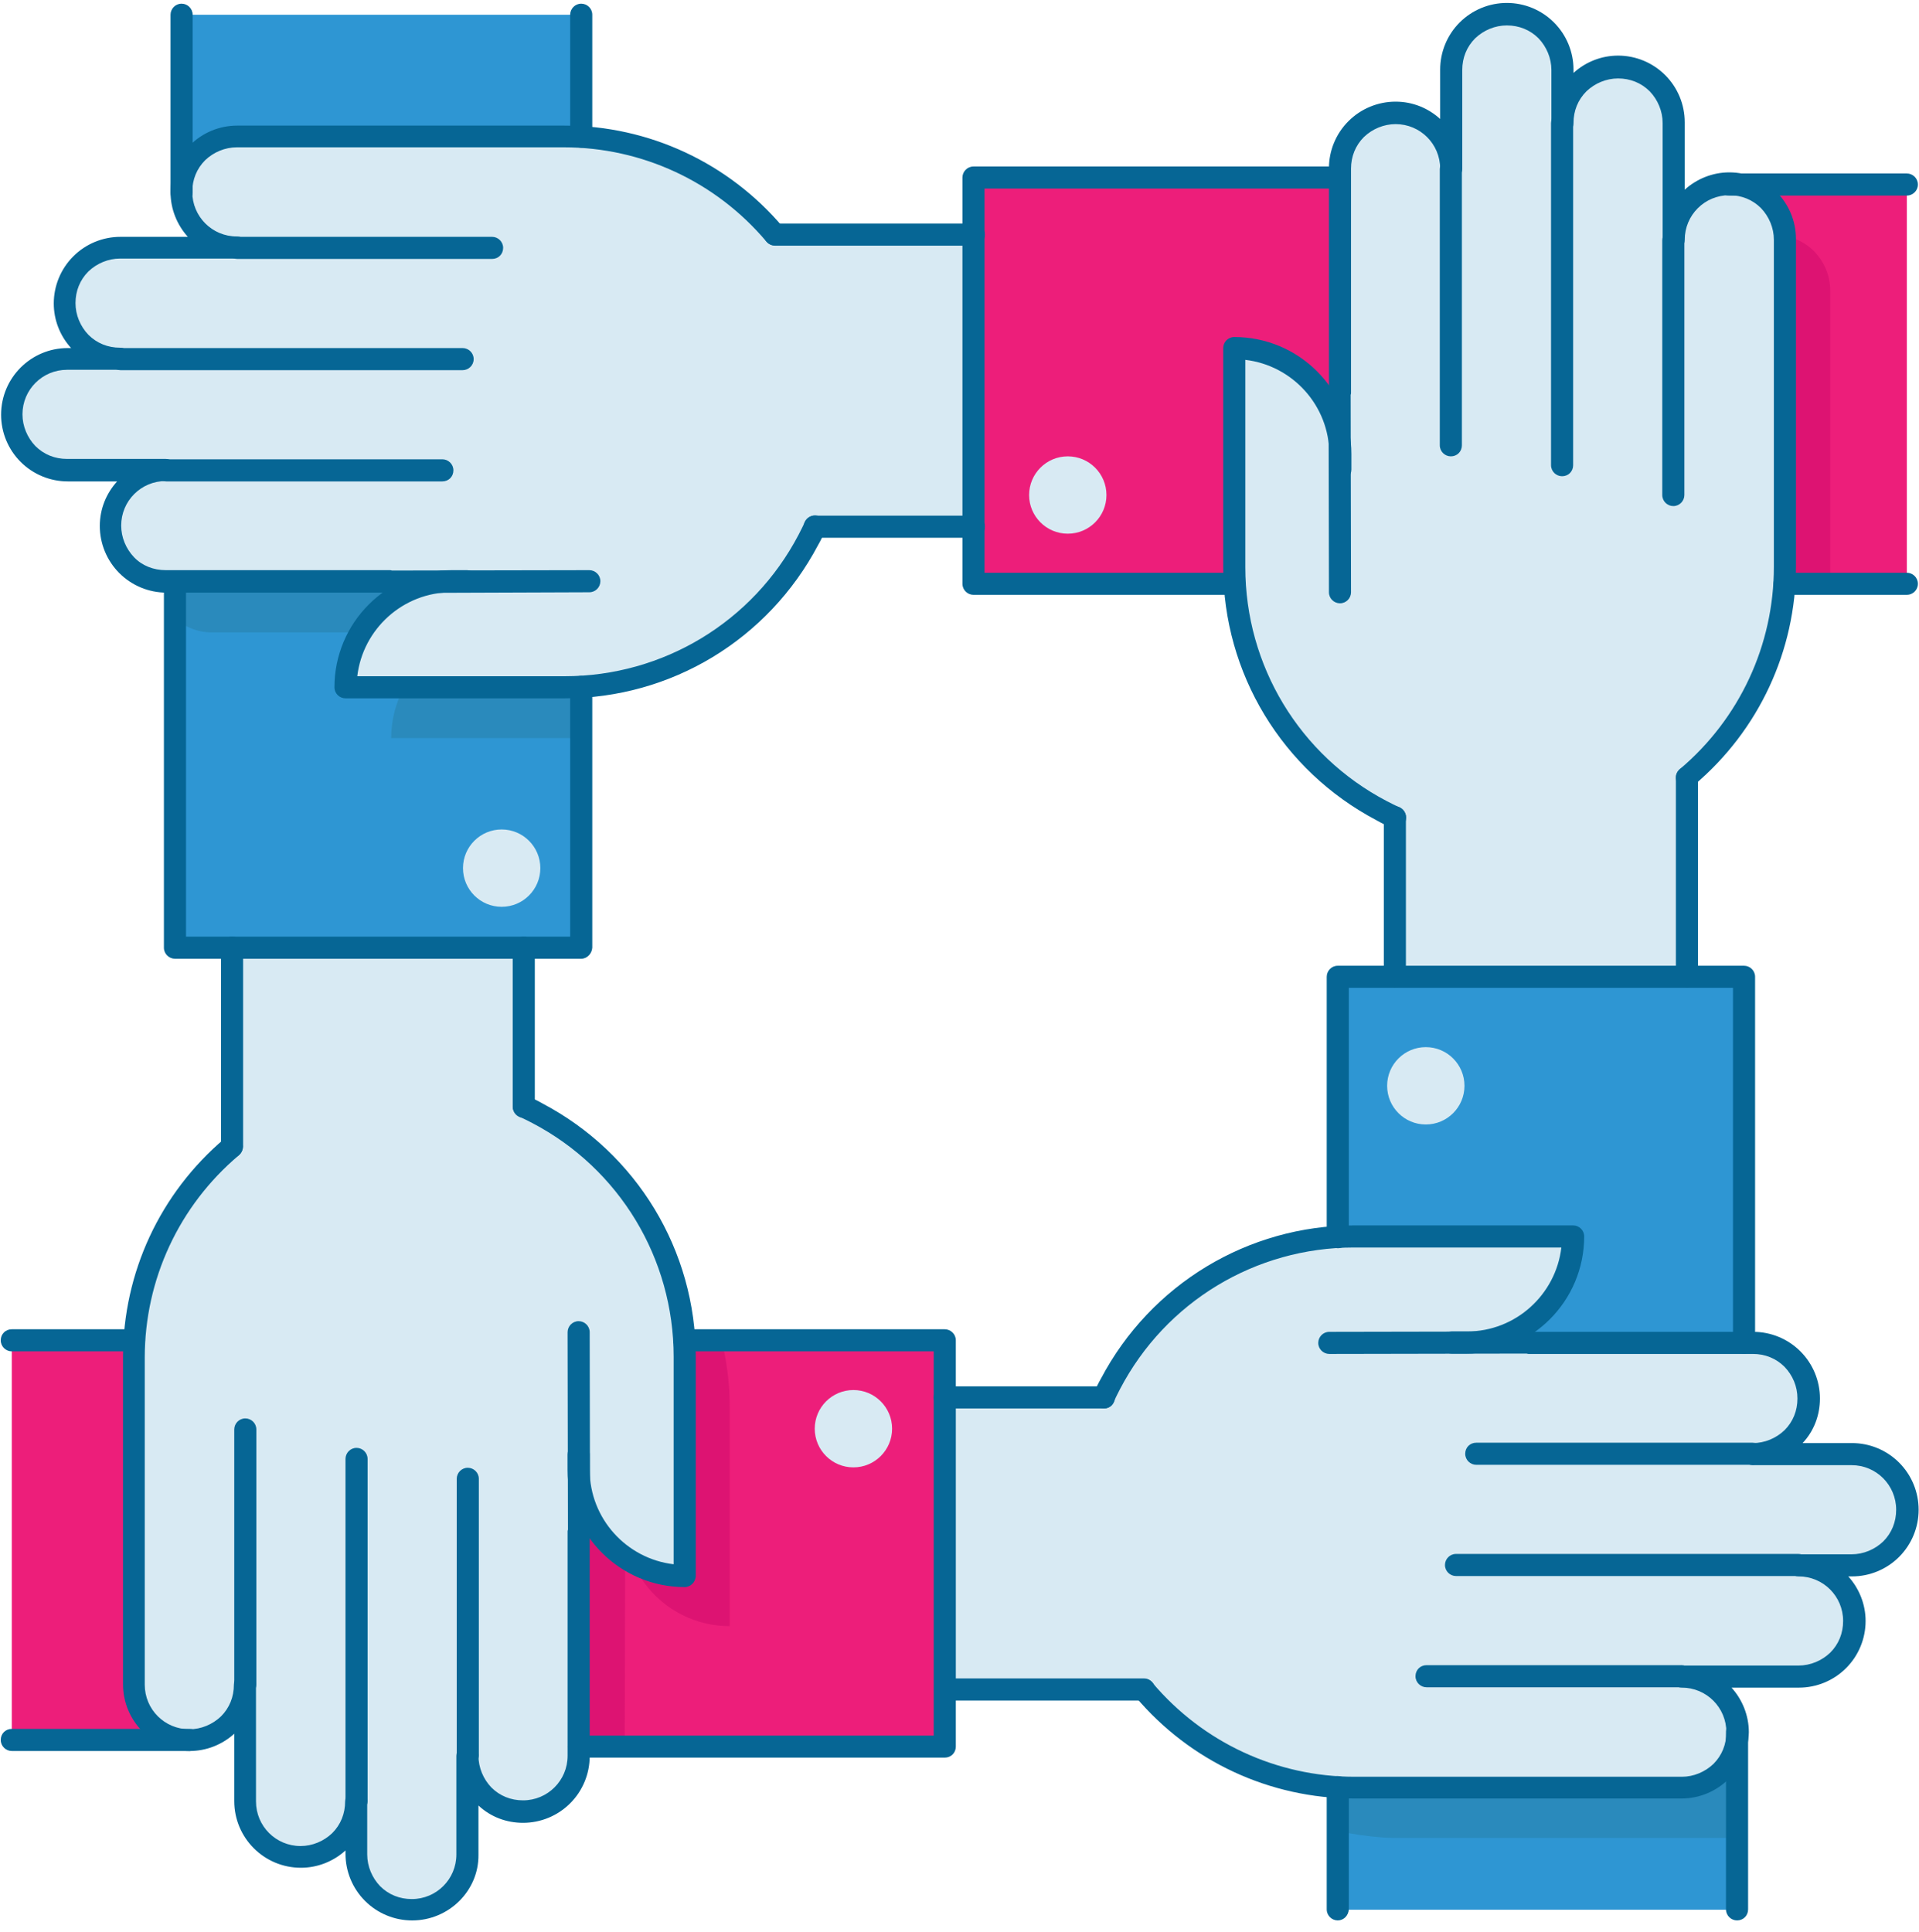 <?xml version="1.0" encoding="UTF-8" standalone="no"?>
<svg width="150px" height="151px" viewBox="0 0 150 151" version="1.1" xmlns="http://www.w3.org/2000/svg" xmlns:xlink="http://www.w3.org/1999/xlink">
    <!-- Generator: sketchtool 49.3 (51167) - http://www.bohemiancoding.com/sketch -->
    <title>B1A77E52-57DF-41A1-8589-E845F81B0C06</title>
    <desc>Created with sketchtool.</desc>
    <defs></defs>
    <g id="Welcome" stroke="none" stroke-width="1" fill="none" fill-rule="evenodd">
        <g id="about-us" transform="translate(-653, -1045)" fill-rule="nonzero">
            <g id="values-section" transform="translate(100, 956)">
                <g id="Support-group" transform="translate(512, 69)">
                    <g id="Support-symbol" transform="translate(41, 20)">
                        <path d="M135.777,135.374 L135.777,149.28 L104.712,149.28 L104.539,149.28 L104.539,139.722 L104.539,139.693 C104.971,139.722 105.403,139.722 105.835,139.722 L131.286,139.722 L131.43,139.722 C132.639,139.722 133.704,139.232 134.511,138.455 C135.288,137.649 135.777,136.583 135.777,135.374 Z" id="Shape" fill="#2E96D3"></path>
                        <path d="M149.05,14.424 L149.05,45.662 L139.491,45.662 L139.463,45.662 C139.491,45.23 139.491,44.798 139.491,44.367 L139.491,18.944 L139.491,18.8 C139.491,17.591 139.002,16.526 138.225,15.72 C137.447,14.942 136.353,14.453 135.144,14.453 L149.05,14.453 L149.05,14.424 Z" id="Shape" fill="#ED1E7A"></path>
                        <path d="M45.432,1.152 L45.432,10.71 L45.432,10.739 C45,10.71 44.568,10.71 44.136,10.71 L18.714,10.71 L18.57,10.71 C17.361,10.71 16.296,11.2 15.489,11.977 C14.712,12.754 14.223,13.848 14.223,15.058 L14.223,1.152 L45.432,1.152 Z" id="Shape" fill="#2E96D3"></path>
                        <path d="M14.827,136.008 L0.921,136.008 L0.921,104.77 L10.48,104.77 L10.509,104.77 C10.48,105.202 10.48,105.633 10.48,106.065 L10.48,131.488 L10.48,131.631 C10.48,132.841 10.969,133.906 11.747,134.712 C12.524,135.518 13.618,136.008 14.827,136.008 Z" id="Shape" fill="#ED1E7A"></path>
                        <path d="M131.43,131.027 C133.82,131.027 135.777,132.985 135.777,135.374 C135.777,136.583 135.288,137.649 134.511,138.455 C133.733,139.232 132.639,139.722 131.43,139.722 L131.286,139.722 L105.864,139.722 C105.432,139.722 105,139.722 104.568,139.693 C101.747,139.52 99.069,138.8 96.651,137.649 C93.858,136.324 91.382,134.395 89.424,132.063 L73.877,132.063 L73.877,109.232 L86.315,109.232 C86.488,108.887 86.66,108.512 86.833,108.167 C90.259,101.689 96.852,97.169 104.568,96.708 C105,96.679 105.432,96.679 105.864,96.679 L108.225,96.679 L122.965,96.679 C122.965,98.954 122.044,101.027 120.547,102.524 C119.223,103.848 117.466,104.712 115.509,104.914 L119.482,104.914 L119.482,104.942 L136.324,104.942 L136.987,104.942 C139.376,104.942 141.334,106.9 141.334,109.29 C141.334,110.499 140.845,111.564 140.067,112.37 C139.29,113.148 138.196,113.637 136.987,113.637 L144.702,113.637 C147.092,113.637 149.05,115.595 149.05,117.985 C149.05,119.194 148.56,120.259 147.783,121.065 C147.006,121.843 145.912,122.332 144.702,122.332 L140.557,122.332 C142.946,122.332 144.904,124.29 144.904,126.679 C144.904,127.889 144.415,128.954 143.637,129.76 C142.86,130.537 141.766,131.027 140.557,131.027 L131.43,131.027 Z" id="Shape" fill="#D8EAF3"></path>
                        <path d="M104.712,34.693 L104.712,30.72 L104.741,30.72 L104.741,13.877 L104.741,13.215 C104.741,10.825 106.699,8.868 109.088,8.868 C110.298,8.868 111.363,9.357 112.169,10.134 C112.946,10.912 113.436,12.006 113.436,13.215 L113.436,5.499 C113.436,3.109 115.393,1.152 117.783,1.152 C118.992,1.152 120.058,1.641 120.864,2.418 C121.641,3.196 122.131,4.29 122.131,5.499 L122.131,9.645 C122.131,7.255 124.088,5.298 126.478,5.298 C127.687,5.298 128.752,5.787 129.559,6.564 C130.336,7.342 130.825,8.436 130.825,9.645 L130.825,18.772 C130.825,16.382 132.783,14.424 135.173,14.424 C136.382,14.424 137.447,14.914 138.253,15.691 C139.031,16.468 139.52,17.562 139.52,18.772 L139.52,18.916 L139.52,44.338 C139.52,44.77 139.52,45.202 139.491,45.633 C139.319,48.455 138.599,51.132 137.447,53.551 C136.123,56.344 134.194,58.82 131.862,60.777 L131.862,76.324 L109.031,76.324 L109.031,63.887 C108.685,63.714 108.311,63.541 107.965,63.369 C101.488,59.942 96.967,53.349 96.507,45.633 C96.478,45.202 96.478,44.77 96.478,44.338 L96.478,41.977 L96.478,27.236 C98.752,27.236 100.825,28.157 102.322,29.655 C103.647,30.95 104.511,32.735 104.712,34.693 Z" id="Shape" fill="#D8EAF3"></path>
                        <path d="M18.541,19.376 C16.152,19.376 14.194,17.418 14.194,15.029 C14.194,13.82 14.683,12.754 15.461,11.948 C16.238,11.171 17.332,10.681 18.541,10.681 L18.685,10.681 L44.107,10.681 C44.539,10.681 44.971,10.681 45.403,10.71 C48.225,10.883 50.902,11.603 53.321,12.754 C56.113,14.079 58.589,16.008 60.547,18.34 L76.094,18.34 L76.094,41.171 L63.656,41.171 C63.484,41.516 63.311,41.891 63.138,42.236 C59.741,48.714 53.119,53.234 45.403,53.695 C44.971,53.724 44.539,53.724 44.107,53.724 L41.747,53.724 L27.006,53.724 C27.006,51.449 27.927,49.376 29.424,47.879 C30.749,46.555 32.505,45.691 34.463,45.489 L30.489,45.489 L30.489,45.461 L13.647,45.461 L12.985,45.461 C10.595,45.461 8.637,43.503 8.637,41.113 C8.637,39.904 9.127,38.839 9.904,38.033 C10.681,37.255 11.775,36.766 12.985,36.766 L5.269,36.766 C2.879,36.766 0.921,34.808 0.921,32.418 C0.921,31.209 1.411,30.144 2.188,29.338 C2.965,28.56 4.06,28.071 5.269,28.071 L9.415,28.071 C7.025,28.071 5.067,26.113 5.067,23.724 C5.067,22.514 5.557,21.449 6.334,20.643 C7.111,19.866 8.205,19.376 9.415,19.376 L18.541,19.376 Z" id="Shape" fill="#D8EAF3"></path>
                        <path d="M45.259,115.739 L45.259,119.712 L45.23,119.712 L45.23,136.555 L45.23,137.217 C45.23,139.607 43.273,141.564 40.883,141.564 C39.674,141.564 38.608,141.075 37.802,140.298 C37.025,139.52 36.536,138.426 36.536,137.217 L36.536,144.933 C36.536,147.322 34.578,149.28 32.188,149.28 C30.979,149.28 29.914,148.791 29.107,148.013 C28.33,147.236 27.841,146.142 27.841,144.933 L27.841,140.787 C27.841,143.177 25.883,145.134 23.493,145.134 C22.284,145.134 21.219,144.645 20.413,143.868 C19.635,143.09 19.146,141.996 19.146,140.787 L19.146,131.66 C19.146,134.05 17.188,136.008 14.798,136.008 C13.589,136.008 12.524,135.518 11.718,134.741 C10.94,133.964 10.451,132.869 10.451,131.66 L10.451,131.516 L10.451,106.094 C10.451,105.662 10.451,105.23 10.48,104.798 C10.653,101.977 11.372,99.299 12.524,96.881 C13.848,94.088 15.777,91.612 18.109,89.655 L18.109,74.107 L40.94,74.107 L40.94,86.545 C41.286,86.718 41.66,86.891 42.006,87.063 C48.484,90.489 53.004,97.083 53.464,104.798 C53.493,105.23 53.493,105.662 53.493,106.094 L53.493,108.455 L53.493,123.196 C51.219,123.196 49.146,122.274 47.649,120.777 C46.324,119.453 45.461,117.697 45.259,115.739 Z" id="Shape" fill="#D8EAF3"></path>
                        <path d="M73.848,104.77 L73.848,109.232 L73.848,132.063 L73.848,136.526 L45.259,136.526 L45.259,119.683 L45.288,119.683 L45.288,115.71 C45.489,117.668 46.353,119.424 47.678,120.749 C49.175,122.246 51.248,123.167 53.522,123.167 L53.522,108.426 L53.522,106.065 C53.522,105.633 53.522,105.202 53.493,104.77 L53.522,104.77 L73.848,104.77 Z" id="Shape" fill="#ED1E7A"></path>
                        <path d="M109.031,76.324 L131.862,76.324 L136.324,76.324 L136.324,104.914 L119.482,104.914 L119.482,104.885 L115.509,104.885 C117.466,104.683 119.223,103.82 120.547,102.495 C122.044,100.998 122.965,98.925 122.965,96.651 L108.225,96.651 L105.864,96.651 C105.432,96.651 105,96.651 104.568,96.679 L104.568,96.651 L104.568,76.296 L109.031,76.296 L109.031,76.324 Z" id="Shape" fill="#2E96D3"></path>
                        <path d="M76.123,41.171 L76.123,18.34 L76.123,13.877 L104.712,13.877 L104.712,30.72 L104.683,30.72 L104.683,34.693 C104.482,32.735 103.618,30.979 102.294,29.655 C100.797,28.157 98.724,27.236 96.449,27.236 L96.449,41.977 L96.449,44.338 C96.449,44.77 96.449,45.202 96.478,45.633 L96.449,45.633 L76.094,45.633 L76.094,41.171 L76.123,41.171 Z" id="Shape" fill="#ED1E7A"></path>
                        <path d="M45.432,53.695 L45.432,74.079 L40.969,74.079 L18.138,74.079 L13.676,74.079 L13.676,45.489 L30.518,45.489 L30.518,45.518 L34.491,45.518 C32.534,45.72 30.777,46.583 29.453,47.908 C27.956,49.405 27.035,51.478 27.035,53.752 L41.747,53.752 L44.107,53.752 C44.539,53.724 45,53.724 45.432,53.695 Z" id="Shape" fill="#2E96D3"></path>
                        <path d="M134.511,138.455 C133.733,139.232 132.639,139.722 131.43,139.722 L131.286,139.722 L105.864,139.722 C105.432,139.722 105,139.722 104.568,139.693 L104.568,139.722 L104.568,143.119 C105.72,143.378 106.929,143.551 108.138,143.637 C108.57,143.666 109.002,143.666 109.434,143.666 L134.856,143.666 L135,143.666 C135.259,143.666 135.518,143.637 135.777,143.608 L135.777,135.374 C135.777,136.583 135.288,137.649 134.511,138.455 Z" id="Shape" fill="#2A8ABC"></path>
                        <path d="M143.061,22.716 C143.061,21.507 142.572,20.441 141.795,19.635 C141.19,19.031 140.384,18.599 139.491,18.426 C139.491,18.541 139.491,18.628 139.491,18.743 L139.491,18.887 L139.491,44.309 C139.491,44.741 139.491,45.173 139.463,45.605 L139.491,45.605 L143.061,45.605 L143.061,22.831 L143.061,22.716 Z" id="Shape" fill="#DD1372"></path>
                        <path d="M48.858,123.656 L48.858,121.756 C48.426,121.468 48.023,121.123 47.678,120.777 C46.353,119.453 45.489,117.697 45.288,115.739 L45.288,119.712 L45.259,119.712 L45.259,136.555 L48.829,136.555 L48.858,123.656 Z" id="Shape" fill="#DD1372"></path>
                        <path d="M53.464,104.77 C53.493,105.202 53.493,105.633 53.493,106.065 L53.493,108.426 L53.493,123.167 C52.025,123.167 50.643,122.793 49.434,122.102 C49.866,123.081 50.441,123.944 51.19,124.693 C52.687,126.19 54.76,127.111 57.035,127.111 L57.035,112.37 L57.035,110.01 C57.035,109.578 57.035,109.146 57.006,108.714 C56.919,107.361 56.718,106.036 56.401,104.741 L53.493,104.741 L53.464,104.77 Z" id="Shape" fill="#DD1372"></path>
                        <path d="M45.432,53.695 C45,53.724 44.568,53.724 44.136,53.724 L41.747,53.724 L31.583,53.724 C30.95,54.904 30.576,56.257 30.576,57.697 L45.317,57.697 L45.432,57.697 L45.432,53.695 Z" id="Shape" fill="#2A8ABC"></path>
                        <path d="M17.217,49.434 L28.186,49.434 C28.532,48.858 28.935,48.34 29.424,47.879 C30.749,46.555 32.505,45.691 34.463,45.489 L30.489,45.489 L30.489,45.461 L13.647,45.461 L13.647,48.311 C14.424,49.002 15.432,49.434 16.555,49.434 L17.217,49.434 Z" id="Shape" fill="#2A8ABC"></path>
                        <g id="Group" transform="translate(0, 95.585)" fill="#066695">
                            <path d="M10.48,10.048 L0.921,10.048 C0.461,10.048 0.058,9.674 0.058,9.184 C0.058,8.695 0.432,8.321 0.921,8.321 L10.48,8.321 C10.94,8.321 11.344,8.695 11.344,9.184 C11.344,9.674 10.94,10.048 10.48,10.048 Z" id="Shape"></path>
                            <path d="M14.827,41.286 L0.921,41.286 C0.461,41.286 0.058,40.912 0.058,40.422 C0.058,39.933 0.432,39.559 0.921,39.559 L14.827,39.559 C15.288,39.559 15.691,39.933 15.691,40.422 C15.691,40.912 15.288,41.286 14.827,41.286 Z" id="Shape"></path>
                            <g transform="translate(44.338, 0)" id="Shape">
                                <path d="M29.511,41.804 L0.921,41.804 C0.461,41.804 0.058,41.43 0.058,40.94 C0.058,40.48 0.432,40.077 0.921,40.077 L28.647,40.077 L28.647,10.048 L9.155,10.048 C8.695,10.048 8.292,9.674 8.292,9.184 C8.292,8.724 8.666,8.321 9.155,8.321 C9.155,8.321 9.155,8.321 9.155,8.321 L29.511,8.321 C29.971,8.321 30.374,8.695 30.374,9.184 L30.374,40.94 C30.374,41.43 30,41.804 29.511,41.804 Z"></path>
                                <path d="M45.086,37.342 L29.539,37.342 C29.079,37.342 28.676,36.967 28.676,36.478 C28.676,36.017 29.05,35.614 29.539,35.614 L45.086,35.614 C45.547,35.614 45.95,35.988 45.95,36.478 C45.921,36.967 45.547,37.342 45.086,37.342 Z"></path>
                                <path d="M41.948,14.511 C41.948,14.511 41.948,14.511 41.948,14.511 L29.511,14.511 C29.05,14.511 28.647,14.136 28.647,13.647 C28.647,13.186 29.021,12.783 29.511,12.783 C29.511,12.783 29.511,12.783 29.511,12.783 L41.948,12.783 C42.409,12.783 42.812,13.157 42.812,13.647 C42.812,14.136 42.438,14.511 41.948,14.511 Z"></path>
                                <g transform="translate(40.883, 0)">
                                    <path d="M51.766,18.916 C51.766,18.916 51.766,18.916 51.766,18.916 L30.173,18.916 C29.712,18.916 29.309,18.541 29.309,18.052 C29.309,17.562 29.683,17.188 30.173,17.188 C30.173,17.188 30.173,17.188 30.173,17.188 L51.766,17.188 C52.226,17.188 52.63,17.562 52.63,18.052 C52.63,18.541 52.226,18.916 51.766,18.916 Z"></path>
                                    <path d="M55.336,27.61 C55.336,27.61 55.336,27.61 55.336,27.61 L28.589,27.61 C28.129,27.61 27.726,27.236 27.726,26.747 C27.726,26.286 28.1,25.883 28.589,25.883 C28.589,25.883 28.589,25.883 28.589,25.883 L55.336,25.883 C55.797,25.883 56.2,26.257 56.2,26.747 C56.2,27.207 55.825,27.61 55.336,27.61 Z"></path>
                                    <path d="M46.209,36.305 C46.209,36.305 46.209,36.305 46.209,36.305 L26.286,36.305 C25.825,36.305 25.422,35.931 25.422,35.441 C25.422,34.952 25.797,34.578 26.286,34.578 C26.286,34.578 26.286,34.578 26.286,34.578 L46.209,34.578 C46.67,34.578 47.073,34.952 47.073,35.441 C47.073,35.902 46.699,36.305 46.209,36.305 Z"></path>
                                    <path d="M1.065,14.511 C0.95,14.511 0.835,14.482 0.72,14.424 C0.288,14.223 0.086,13.704 0.288,13.273 C0.461,12.898 0.633,12.524 0.835,12.179 C4.722,4.808 12.322,0.202 20.643,0.202 L37.745,0.202 C38.205,0.202 38.608,0.576 38.608,1.065 C38.608,6.104 34.52,10.221 29.453,10.221 L28.244,10.221 C27.783,10.221 27.38,9.846 27.38,9.357 C27.38,8.868 27.754,8.493 28.244,8.493 L29.453,8.493 C33.253,8.493 36.392,5.614 36.823,1.929 L20.614,1.929 C12.927,1.929 5.902,6.161 2.332,12.985 C2.159,13.33 1.987,13.647 1.843,13.992 C1.699,14.338 1.411,14.511 1.065,14.511 Z"></path>
                                    <path d="M46.209,45 C46.209,45 46.209,45 46.209,45 L20.643,45 C14.021,45 7.802,42.092 3.541,37.054 C3.225,36.679 3.282,36.161 3.656,35.845 C4.031,35.528 4.549,35.585 4.866,35.96 C8.81,40.624 14.568,43.301 20.672,43.301 L46.238,43.301 C47.159,43.301 48.052,42.927 48.714,42.294 C49.376,41.631 49.722,40.768 49.722,39.818 C49.722,37.889 48.167,36.334 46.238,36.334 C45.777,36.334 45.374,35.96 45.374,35.47 C45.374,35.01 45.749,34.607 46.238,34.607 C46.238,34.607 46.238,34.607 46.238,34.607 L55.365,34.607 C56.286,34.607 57.179,34.232 57.841,33.599 C58.503,32.937 58.848,32.073 58.848,31.123 C58.848,29.194 57.294,27.639 55.365,27.639 C54.904,27.639 54.501,27.265 54.501,26.775 C54.501,26.315 54.875,25.912 55.365,25.912 C55.365,25.912 55.365,25.912 55.365,25.912 L59.511,25.912 C60.432,25.912 61.324,25.537 61.987,24.904 C62.649,24.242 62.994,23.378 62.994,22.428 C62.994,20.499 61.44,18.944 59.511,18.944 L51.795,18.944 C51.334,18.944 50.931,18.57 50.931,18.081 C50.931,17.62 51.305,17.217 51.795,17.217 C51.795,17.217 51.795,17.217 51.795,17.217 C52.716,17.217 53.608,16.843 54.271,16.209 C54.933,15.547 55.278,14.683 55.278,13.733 C55.278,12.783 54.904,11.919 54.271,11.257 C53.608,10.595 52.745,10.25 51.795,10.25 L34.29,10.25 C34.232,10.25 34.175,10.25 34.117,10.221 L18.685,10.25 C18.685,10.25 18.685,10.25 18.685,10.25 C18.225,10.25 17.821,9.875 17.821,9.386 C17.821,8.925 18.196,8.522 18.685,8.522 L34.319,8.493 C34.376,8.493 34.434,8.493 34.52,8.522 L51.823,8.522 C53.205,8.522 54.53,9.069 55.509,10.048 C56.488,11.027 57.035,12.351 57.035,13.733 C57.035,15.029 56.574,16.267 55.681,17.217 L59.539,17.217 C60.921,17.217 62.246,17.764 63.225,18.743 C64.203,19.722 64.75,21.046 64.75,22.428 C64.75,23.81 64.203,25.134 63.225,26.113 C62.246,27.092 60.921,27.639 59.539,27.639 C59.539,27.639 59.539,27.639 59.539,27.639 L59.251,27.639 C60.086,28.56 60.605,29.798 60.605,31.123 C60.605,32.505 60.058,33.829 59.079,34.808 C58.1,35.787 56.775,36.334 55.393,36.334 C55.393,36.334 55.393,36.334 55.393,36.334 L50.125,36.334 C50.96,37.255 51.478,38.493 51.478,39.818 C51.42,42.668 49.088,45 46.209,45 Z"></path>
                                </g>
                            </g>
                        </g>
                        <g id="Group" transform="translate(95.585, 0)" fill="#066695">
                            <g id="Shape">
                                <path d="M40.739,105.806 C40.278,105.806 39.875,105.432 39.875,104.942 L39.875,77.217 L9.846,77.217 L9.846,96.708 C9.846,97.169 9.472,97.572 8.983,97.572 C8.983,97.572 8.983,97.572 8.983,97.572 C8.522,97.572 8.119,97.198 8.119,96.708 L8.119,76.353 C8.119,75.893 8.493,75.489 8.983,75.489 C8.983,75.489 8.983,75.489 8.983,75.489 L40.739,75.489 C41.2,75.489 41.603,75.864 41.603,76.353 L41.603,104.942 C41.574,105.403 41.2,105.806 40.739,105.806 Z"></path>
                                <path d="M36.276,77.188 C35.816,77.188 35.413,76.814 35.413,76.324 L35.413,60.777 C35.413,60.317 35.787,59.914 36.276,59.914 C36.737,59.914 37.14,60.288 37.14,60.777 L37.14,76.324 C37.111,76.814 36.737,77.188 36.276,77.188 Z"></path>
                                <path d="M13.445,77.188 C13.445,77.188 13.445,77.188 13.445,77.188 C12.985,77.188 12.582,76.814 12.582,76.324 L12.582,63.887 C12.582,63.426 12.956,63.023 13.445,63.023 C13.445,63.023 13.445,63.023 13.445,63.023 C13.906,63.023 14.309,63.397 14.309,63.887 L14.309,76.324 C14.28,76.814 13.906,77.188 13.445,77.188 Z"></path>
                                <g>
                                    <path d="M17.821,35.672 C17.821,35.672 17.821,35.672 17.821,35.672 C17.361,35.672 16.958,35.298 16.958,34.808 L16.958,13.215 C16.958,12.754 17.332,12.351 17.821,12.351 C17.821,12.351 17.821,12.351 17.821,12.351 C18.282,12.351 18.685,12.726 18.685,13.215 L18.685,34.808 C18.685,35.298 18.311,35.672 17.821,35.672 Z"></path>
                                    <path d="M26.516,37.226 C26.516,37.226 26.516,37.226 26.516,37.226 C26.056,37.226 25.653,36.852 25.653,36.363 L25.653,9.616 C25.653,9.155 26.027,8.752 26.516,8.752 C26.516,8.752 26.516,8.752 26.516,8.752 C26.977,8.752 27.38,9.127 27.38,9.616 L27.38,36.363 C27.38,36.852 27.006,37.226 26.516,37.226 Z"></path>
                                    <path d="M35.211,39.559 C35.211,39.559 35.211,39.559 35.211,39.559 C34.75,39.559 34.347,39.184 34.347,38.695 L34.347,18.772 C34.347,18.311 34.722,17.908 35.211,17.908 C35.211,17.908 35.211,17.908 35.211,17.908 C35.672,17.908 36.075,18.282 36.075,18.772 L36.075,38.695 C36.075,39.155 35.701,39.559 35.211,39.559 Z"></path>
                                    <path d="M13.445,64.75 C13.33,64.75 13.215,64.722 13.1,64.664 C12.726,64.491 12.351,64.319 12.006,64.117 C4.635,60.23 0.029,52.63 0.029,44.309 L0.029,27.207 C0.029,26.747 0.403,26.344 0.893,26.344 C5.931,26.344 10.048,30.432 10.048,35.499 L10.048,36.708 C10.048,37.169 9.674,37.572 9.184,37.572 C8.695,37.572 8.321,37.198 8.321,36.708 L8.321,35.499 C8.321,31.699 5.441,28.56 1.756,28.129 L1.756,44.338 C1.756,52.025 5.988,59.05 12.812,62.62 C13.157,62.793 13.474,62.965 13.82,63.109 C14.251,63.311 14.453,63.829 14.251,64.261 C14.079,64.578 13.762,64.75 13.445,64.75 Z"></path>
                                    <path d="M36.276,61.641 C36.046,61.641 35.787,61.526 35.614,61.324 C35.298,60.95 35.355,60.432 35.729,60.115 C40.393,56.171 43.071,50.413 43.071,44.309 L43.071,18.743 C43.071,17.821 42.697,16.929 42.063,16.267 C41.401,15.605 40.537,15.259 39.587,15.259 C37.658,15.259 36.104,16.814 36.104,18.743 C36.104,19.203 35.729,19.607 35.24,19.607 C35.24,19.607 35.24,19.607 35.24,19.607 C34.779,19.607 34.376,19.232 34.376,18.743 L34.376,9.616 C34.376,8.695 34.002,7.802 33.369,7.14 C32.706,6.478 31.843,6.132 30.893,6.132 C30.893,6.132 30.893,6.132 30.893,6.132 C29.971,6.132 29.079,6.507 28.417,7.14 C27.754,7.802 27.409,8.666 27.409,9.616 C27.409,10.077 27.035,10.48 26.545,10.48 C26.545,10.48 26.545,10.48 26.545,10.48 C26.084,10.48 25.681,10.106 25.681,9.616 L25.681,5.47 C25.681,4.549 25.307,3.656 24.674,2.994 C24.012,2.332 23.148,1.987 22.198,1.987 C21.276,1.987 20.384,2.361 19.722,2.994 C19.06,3.656 18.714,4.52 18.714,5.47 L18.714,13.186 C18.714,13.647 18.34,14.05 17.85,14.05 C17.85,14.05 17.85,14.05 17.85,14.05 C17.39,14.05 16.987,13.676 16.987,13.186 C16.987,11.257 15.432,9.702 13.503,9.702 C12.582,9.702 11.689,10.077 11.027,10.71 C10.365,11.372 10.019,12.236 10.019,13.186 L10.019,30.691 C10.019,30.749 10.019,30.806 9.99,30.864 L10.019,46.296 C10.019,46.756 9.645,47.159 9.155,47.159 C9.155,47.159 9.155,47.159 9.155,47.159 C8.695,47.159 8.292,46.785 8.292,46.296 L8.263,30.662 C8.263,30.605 8.263,30.547 8.292,30.461 L8.292,13.157 C8.292,11.775 8.839,10.451 9.818,9.472 C10.797,8.493 12.121,7.946 13.503,7.946 C13.503,7.946 13.503,7.946 13.503,7.946 C14.856,7.946 16.065,8.464 16.987,9.299 L16.987,5.441 C16.987,4.06 17.534,2.735 18.512,1.756 C19.491,0.777 20.816,0.23 22.198,0.23 C22.198,0.23 22.198,0.23 22.198,0.23 C23.58,0.23 24.904,0.777 25.883,1.756 C26.862,2.735 27.409,4.06 27.409,5.441 L27.409,5.701 C28.359,4.837 29.597,4.347 30.893,4.347 C30.893,4.347 30.893,4.347 30.893,4.347 C32.274,4.347 33.599,4.894 34.578,5.873 C35.557,6.852 36.104,8.177 36.104,9.559 L36.104,14.827 C37.025,13.992 38.263,13.474 39.587,13.474 C39.587,13.474 39.587,13.474 39.587,13.474 C42.466,13.474 44.798,15.806 44.798,18.685 L44.798,44.251 C44.798,50.873 41.891,57.092 36.852,61.353 C36.651,61.583 36.449,61.641 36.276,61.641 Z"></path>
                                </g>
                            </g>
                            <path d="M8.983,150.115 C8.522,150.115 8.119,149.741 8.119,149.251 L8.119,139.693 C8.119,139.232 8.493,138.829 8.983,138.829 C9.443,138.829 9.846,139.203 9.846,139.693 L9.846,149.251 C9.818,149.741 9.443,150.115 8.983,150.115 Z" id="Shape"></path>
                            <path d="M40.192,150.115 C39.731,150.115 39.328,149.741 39.328,149.251 L39.328,135.345 C39.328,134.885 39.702,134.482 40.192,134.482 C40.681,134.482 41.056,134.856 41.056,135.345 L41.056,149.251 C41.056,149.741 40.681,150.115 40.192,150.115 Z" id="Shape"></path>
                        </g>
                        <g id="Group" transform="translate(9.501, 0.288)" fill="#066695">
                            <g transform="translate(0, 44.338)" id="Shape">
                                <path d="M35.931,30.317 C35.931,30.317 35.931,30.317 35.931,30.317 L4.175,30.317 C3.714,30.317 3.311,29.942 3.311,29.453 L3.311,0.864 C3.311,0.403 3.685,0 4.175,0 C4.635,0 5.038,0.374 5.038,0.864 L5.038,28.589 L35.067,28.589 L35.067,9.069 C35.067,8.608 35.441,8.205 35.931,8.205 C35.931,8.205 35.931,8.205 35.931,8.205 C36.392,8.205 36.795,8.58 36.795,9.069 L36.795,29.453 C36.766,29.914 36.392,30.317 35.931,30.317 Z"></path>
                                <path d="M8.637,45.864 C8.177,45.864 7.774,45.489 7.774,45 L7.774,29.453 C7.774,28.992 8.148,28.589 8.637,28.589 C9.127,28.589 9.501,28.964 9.501,29.453 L9.501,45 C9.472,45.489 9.098,45.864 8.637,45.864 Z"></path>
                                <path d="M31.44,42.754 C31.44,42.754 31.44,42.754 31.44,42.754 C30.979,42.754 30.576,42.38 30.576,41.891 L30.576,29.453 C30.576,28.992 30.95,28.589 31.44,28.589 C31.44,28.589 31.44,28.589 31.44,28.589 C31.9,28.589 32.303,28.964 32.303,29.453 L32.303,41.891 C32.303,42.351 31.929,42.754 31.44,42.754 Z"></path>
                                <g transform="translate(0, 40.883)">
                                    <path d="M27.063,52.543 C27.063,52.543 27.063,52.543 27.063,52.543 C26.603,52.543 26.2,52.169 26.2,51.679 L26.2,30.086 C26.2,29.626 26.574,29.223 27.063,29.223 C27.063,29.223 27.063,29.223 27.063,29.223 C27.524,29.223 27.927,29.597 27.927,30.086 L27.927,51.679 C27.927,52.169 27.524,52.543 27.063,52.543 Z"></path>
                                    <path d="M18.369,56.142 C18.369,56.142 18.369,56.142 18.369,56.142 C17.908,56.142 17.505,55.768 17.505,55.278 L17.505,28.532 C17.505,28.071 17.879,27.668 18.369,27.668 C18.369,27.668 18.369,27.668 18.369,27.668 C18.829,27.668 19.232,28.042 19.232,28.532 L19.232,55.278 C19.232,55.739 18.829,56.142 18.369,56.142 Z"></path>
                                    <path d="M9.674,47.015 C9.674,47.015 9.674,47.015 9.674,47.015 C9.213,47.015 8.81,46.641 8.81,46.152 L8.81,26.228 C8.81,25.768 9.184,25.365 9.674,25.365 C9.674,25.365 9.674,25.365 9.674,25.365 C10.134,25.365 10.537,25.739 10.537,26.228 L10.537,46.152 C10.537,46.612 10.134,47.015 9.674,47.015 Z"></path>
                                    <path d="M44.021,38.551 C38.983,38.551 34.866,34.463 34.866,29.395 L34.866,28.186 C34.866,27.726 35.24,27.322 35.729,27.322 C36.19,27.322 36.593,27.697 36.593,28.186 L36.593,29.395 C36.593,33.196 39.472,36.334 43.157,36.766 L43.157,20.557 C43.157,12.869 38.925,5.845 32.102,2.274 C31.756,2.102 31.44,1.929 31.094,1.785 C30.662,1.583 30.461,1.065 30.662,0.633 C30.864,0.202 31.382,-1.13936638e-14 31.814,0.202 C32.188,0.374 32.562,0.547 32.908,0.749 C40.278,4.635 44.885,12.236 44.885,20.557 L44.885,37.658 C44.885,38.148 44.482,38.551 44.021,38.551 Z"></path>
                                    <path d="M22.716,64.607 C22.716,64.607 22.716,64.607 22.716,64.607 C21.334,64.607 20.01,64.06 19.031,63.081 C18.052,62.102 17.505,60.777 17.505,59.395 L17.505,59.136 C16.555,60 15.317,60.489 14.021,60.489 C14.021,60.489 14.021,60.489 14.021,60.489 C11.142,60.489 8.81,58.157 8.81,55.278 L8.81,50.01 C7.86,50.873 6.622,51.363 5.326,51.363 C5.326,51.363 5.326,51.363 5.326,51.363 C2.447,51.363 0.115,49.031 0.115,46.152 L0.115,20.585 C0.115,13.964 3.023,7.745 8.061,3.484 C8.436,3.167 8.954,3.225 9.271,3.599 C9.587,3.973 9.53,4.491 9.155,4.808 C4.491,8.752 1.814,14.511 1.814,20.614 L1.814,46.18 C1.814,48.109 3.369,49.664 5.298,49.664 C5.298,49.664 5.298,49.664 5.298,49.664 C6.219,49.664 7.111,49.29 7.774,48.656 C8.436,47.994 8.781,47.131 8.781,46.18 C8.781,45.72 9.155,45.317 9.645,45.317 C9.645,45.317 9.645,45.317 9.645,45.317 C10.106,45.317 10.509,45.691 10.509,46.18 L10.509,55.307 C10.509,57.236 12.063,58.791 13.992,58.791 C13.992,58.791 13.992,58.791 13.992,58.791 C14.914,58.791 15.806,58.417 16.468,57.783 C17.131,57.121 17.476,56.257 17.476,55.307 C17.476,54.846 17.85,54.443 18.34,54.443 C18.34,54.443 18.34,54.443 18.34,54.443 C18.8,54.443 19.203,54.818 19.203,55.307 L19.203,59.453 C19.203,60.374 19.578,61.267 20.211,61.929 C20.873,62.591 21.737,62.937 22.687,62.937 C24.616,62.937 26.171,61.382 26.171,59.453 L26.171,51.737 C26.171,51.276 26.545,50.873 27.035,50.873 C27.035,50.873 27.035,50.873 27.035,50.873 C27.495,50.873 27.898,51.248 27.898,51.737 C27.898,52.658 28.273,53.551 28.906,54.213 C29.568,54.875 30.432,55.221 31.382,55.221 C33.311,55.221 34.866,53.666 34.866,51.737 L34.866,34.232 C34.866,34.175 34.866,34.117 34.894,34.06 L34.866,18.628 C34.866,18.167 35.24,17.764 35.729,17.764 C35.729,17.764 35.729,17.764 35.729,17.764 C36.19,17.764 36.593,18.138 36.593,18.628 L36.622,34.261 C36.622,34.319 36.622,34.376 36.593,34.463 L36.593,51.766 C36.593,53.148 36.046,54.472 35.067,55.451 C34.088,56.43 32.764,56.977 31.382,56.977 C31.382,56.977 31.382,56.977 31.382,56.977 C30.086,56.977 28.848,56.516 27.898,55.624 L27.898,59.482 C27.927,62.274 25.595,64.607 22.716,64.607 Z"></path>
                                </g>
                            </g>
                            <path d="M4.693,15.605 C4.232,15.605 3.829,15.23 3.829,14.741 L3.829,0.864 C3.829,0.403 4.203,0 4.693,0 C5.154,0 5.557,0.374 5.557,0.864 L5.557,14.77 C5.557,15.23 5.182,15.605 4.693,15.605 Z" id="Shape"></path>
                            <path d="M35.931,11.257 C35.47,11.257 35.067,10.883 35.067,10.393 L35.067,0.864 C35.067,0.403 35.441,0 35.931,0 C36.392,0 36.795,0.374 36.795,0.864 L36.795,10.422 C36.766,10.883 36.392,11.257 35.931,11.257 Z" id="Shape"></path>
                        </g>
                        <g id="Group" transform="translate(0, 9.789)" fill="#066695">
                            <g id="Shape">
                                <path d="M96.449,36.708 C96.449,36.708 96.449,36.708 96.449,36.708 L76.094,36.708 C75.633,36.708 75.23,36.334 75.23,35.845 L75.23,4.088 C75.23,3.628 75.605,3.225 76.094,3.225 L104.683,3.225 C105.144,3.225 105.547,3.599 105.547,4.088 C105.547,4.578 105.173,4.952 104.683,4.952 L76.958,4.952 L76.958,34.981 L96.449,34.981 C96.91,34.981 97.313,35.355 97.313,35.845 C97.313,36.334 96.939,36.708 96.449,36.708 Z"></path>
                                <path d="M76.123,9.415 L60.576,9.415 C60.115,9.415 59.712,9.04 59.712,8.551 C59.712,8.061 60.086,7.687 60.576,7.687 L76.123,7.687 C76.583,7.687 76.987,8.061 76.987,8.551 C76.987,9.04 76.583,9.415 76.123,9.415 Z"></path>
                                <path d="M76.123,32.246 C76.123,32.246 76.123,32.246 76.123,32.246 L63.685,32.246 C63.225,32.246 62.821,31.871 62.821,31.382 C62.821,30.921 63.196,30.518 63.685,30.518 C63.685,30.518 63.685,30.518 63.685,30.518 L76.123,30.518 C76.583,30.518 76.987,30.893 76.987,31.382 C76.987,31.871 76.583,32.246 76.123,32.246 Z"></path>
                                <g>
                                    <path d="M34.578,27.841 C34.578,27.841 34.578,27.841 34.578,27.841 L12.985,27.841 C12.524,27.841 12.121,27.466 12.121,26.977 C12.121,26.516 12.495,26.113 12.985,26.113 C12.985,26.113 12.985,26.113 12.985,26.113 L34.578,26.113 C35.038,26.113 35.441,26.488 35.441,26.977 C35.441,27.466 35.067,27.841 34.578,27.841 Z"></path>
                                    <path d="M36.161,19.146 C36.161,19.146 36.161,19.146 36.161,19.146 L9.415,19.146 C8.954,19.146 8.551,18.772 8.551,18.282 C8.551,17.821 8.925,17.418 9.415,17.418 C9.415,17.418 9.415,17.418 9.415,17.418 L36.161,17.418 C36.622,17.418 37.025,17.793 37.025,18.282 C37.025,18.772 36.622,19.146 36.161,19.146 Z"></path>
                                    <path d="M38.464,10.451 C38.464,10.451 38.464,10.451 38.464,10.451 L18.541,10.451 C18.081,10.451 17.678,10.077 17.678,9.587 C17.678,9.098 18.052,8.724 18.541,8.724 C18.541,8.724 18.541,8.724 18.541,8.724 L38.464,8.724 C38.925,8.724 39.328,9.098 39.328,9.587 C39.328,10.077 38.954,10.451 38.464,10.451 Z"></path>
                                    <path d="M44.107,44.798 L27.006,44.798 C26.545,44.798 26.142,44.424 26.142,43.935 C26.142,38.896 30.23,34.779 35.298,34.779 L36.507,34.779 C36.967,34.779 37.37,35.154 37.37,35.643 C37.37,36.132 36.996,36.507 36.507,36.507 L35.298,36.507 C31.497,36.507 28.359,39.386 27.927,43.071 L44.136,43.071 C51.823,43.071 58.848,38.839 62.418,32.015 C62.591,31.67 62.764,31.353 62.908,31.008 C63.109,30.576 63.628,30.374 64.06,30.576 C64.491,30.777 64.693,31.296 64.491,31.727 C64.319,32.102 64.146,32.476 63.944,32.821 C60.029,40.221 52.457,44.798 44.107,44.798 Z"></path>
                                    <path d="M30.489,36.564 C30.432,36.564 30.374,36.564 30.317,36.536 L13.013,36.536 C11.631,36.536 10.307,35.988 9.328,35.01 C8.349,34.031 7.802,32.706 7.802,31.324 C7.802,29.971 8.321,28.762 9.155,27.841 L5.298,27.841 C3.916,27.841 2.591,27.294 1.612,26.315 C0.633,25.336 0.086,24.012 0.086,22.63 C0.086,19.75 2.418,17.418 5.298,17.418 C5.298,17.418 5.298,17.418 5.298,17.418 L5.557,17.418 C4.693,16.468 4.203,15.23 4.203,13.935 C4.203,12.553 4.75,11.228 5.729,10.25 C6.708,9.271 8.033,8.724 9.415,8.724 C9.415,8.724 9.415,8.724 9.415,8.724 L14.683,8.724 C13.848,7.802 13.33,6.564 13.33,5.24 C13.33,3.858 13.877,2.534 14.856,1.555 C15.835,0.576 17.159,0.029 18.541,0.029 C18.541,0.029 18.541,0.029 18.541,0.029 L18.685,0.029 L44.107,0.029 C50.729,0.029 56.948,2.937 61.209,7.975 C61.526,8.349 61.468,8.868 61.094,9.184 C60.72,9.501 60.202,9.443 59.885,9.069 C55.94,4.405 50.182,1.727 44.079,1.727 L18.656,1.727 L18.512,1.727 C17.591,1.727 16.699,2.102 16.036,2.735 C15.374,3.397 15.029,4.261 15.029,5.211 C15.029,7.14 16.583,8.695 18.512,8.695 C18.973,8.695 19.376,9.069 19.376,9.559 C19.376,10.048 19.002,10.422 18.512,10.422 C18.512,10.422 18.512,10.422 18.512,10.422 L9.386,10.422 C8.464,10.422 7.572,10.797 6.91,11.43 C6.248,12.092 5.902,12.956 5.902,13.906 C5.902,14.827 6.276,15.72 6.91,16.382 C7.572,17.044 8.436,17.39 9.386,17.39 C9.846,17.39 10.25,17.764 10.25,18.253 C10.25,18.743 9.875,19.117 9.386,19.117 C9.386,19.117 9.386,19.117 9.386,19.117 L5.24,19.117 C3.311,19.117 1.756,20.672 1.756,22.601 C1.756,23.522 2.131,24.415 2.764,25.077 C3.426,25.739 4.29,26.084 5.24,26.084 L12.956,26.084 C13.417,26.084 13.82,26.459 13.82,26.948 C13.82,27.409 13.445,27.812 12.956,27.812 C12.956,27.812 12.956,27.812 12.956,27.812 C11.027,27.812 9.472,29.367 9.472,31.296 C9.472,32.217 9.846,33.109 10.48,33.772 C11.113,34.434 12.006,34.779 12.956,34.779 L30.461,34.779 C30.518,34.779 30.576,34.779 30.633,34.808 L46.065,34.779 C46.065,34.779 46.065,34.779 46.065,34.779 C46.526,34.779 46.929,35.154 46.929,35.643 C46.929,36.104 46.555,36.507 46.065,36.507 L30.489,36.564 C30.489,36.564 30.489,36.564 30.489,36.564 Z"></path>
                                </g>
                            </g>
                            <path d="M149.05,36.708 L139.491,36.708 C139.031,36.708 138.628,36.334 138.628,35.845 C138.628,35.355 139.002,34.981 139.491,34.981 L149.05,34.981 C149.511,34.981 149.914,35.355 149.914,35.845 C149.914,36.334 149.511,36.708 149.05,36.708 Z" id="Shape"></path>
                            <path d="M149.05,5.499 L135.144,5.499 C134.683,5.499 134.28,5.125 134.28,4.635 C134.28,4.146 134.655,3.772 135.144,3.772 L149.05,3.772 C149.511,3.772 149.914,4.146 149.914,4.635 C149.914,5.125 149.511,5.499 149.05,5.499 Z" id="Shape"></path>
                        </g>
                        <circle id="Oval" fill="#D8EAF3" cx="83.464" cy="38.695" r="3.023"></circle>
                        <circle id="Oval" fill="#D8EAF3" cx="66.708" cy="111.679" r="3.023"></circle>
                        <circle id="Oval" fill="#D8EAF3" cx="39.213" cy="67.86" r="3.023"></circle>
                        <circle id="Oval" fill="#D8EAF3" cx="111.449" cy="84.875" r="3.023"></circle>
                    </g>
                </g>
            </g>
        </g>
    </g>
</svg>